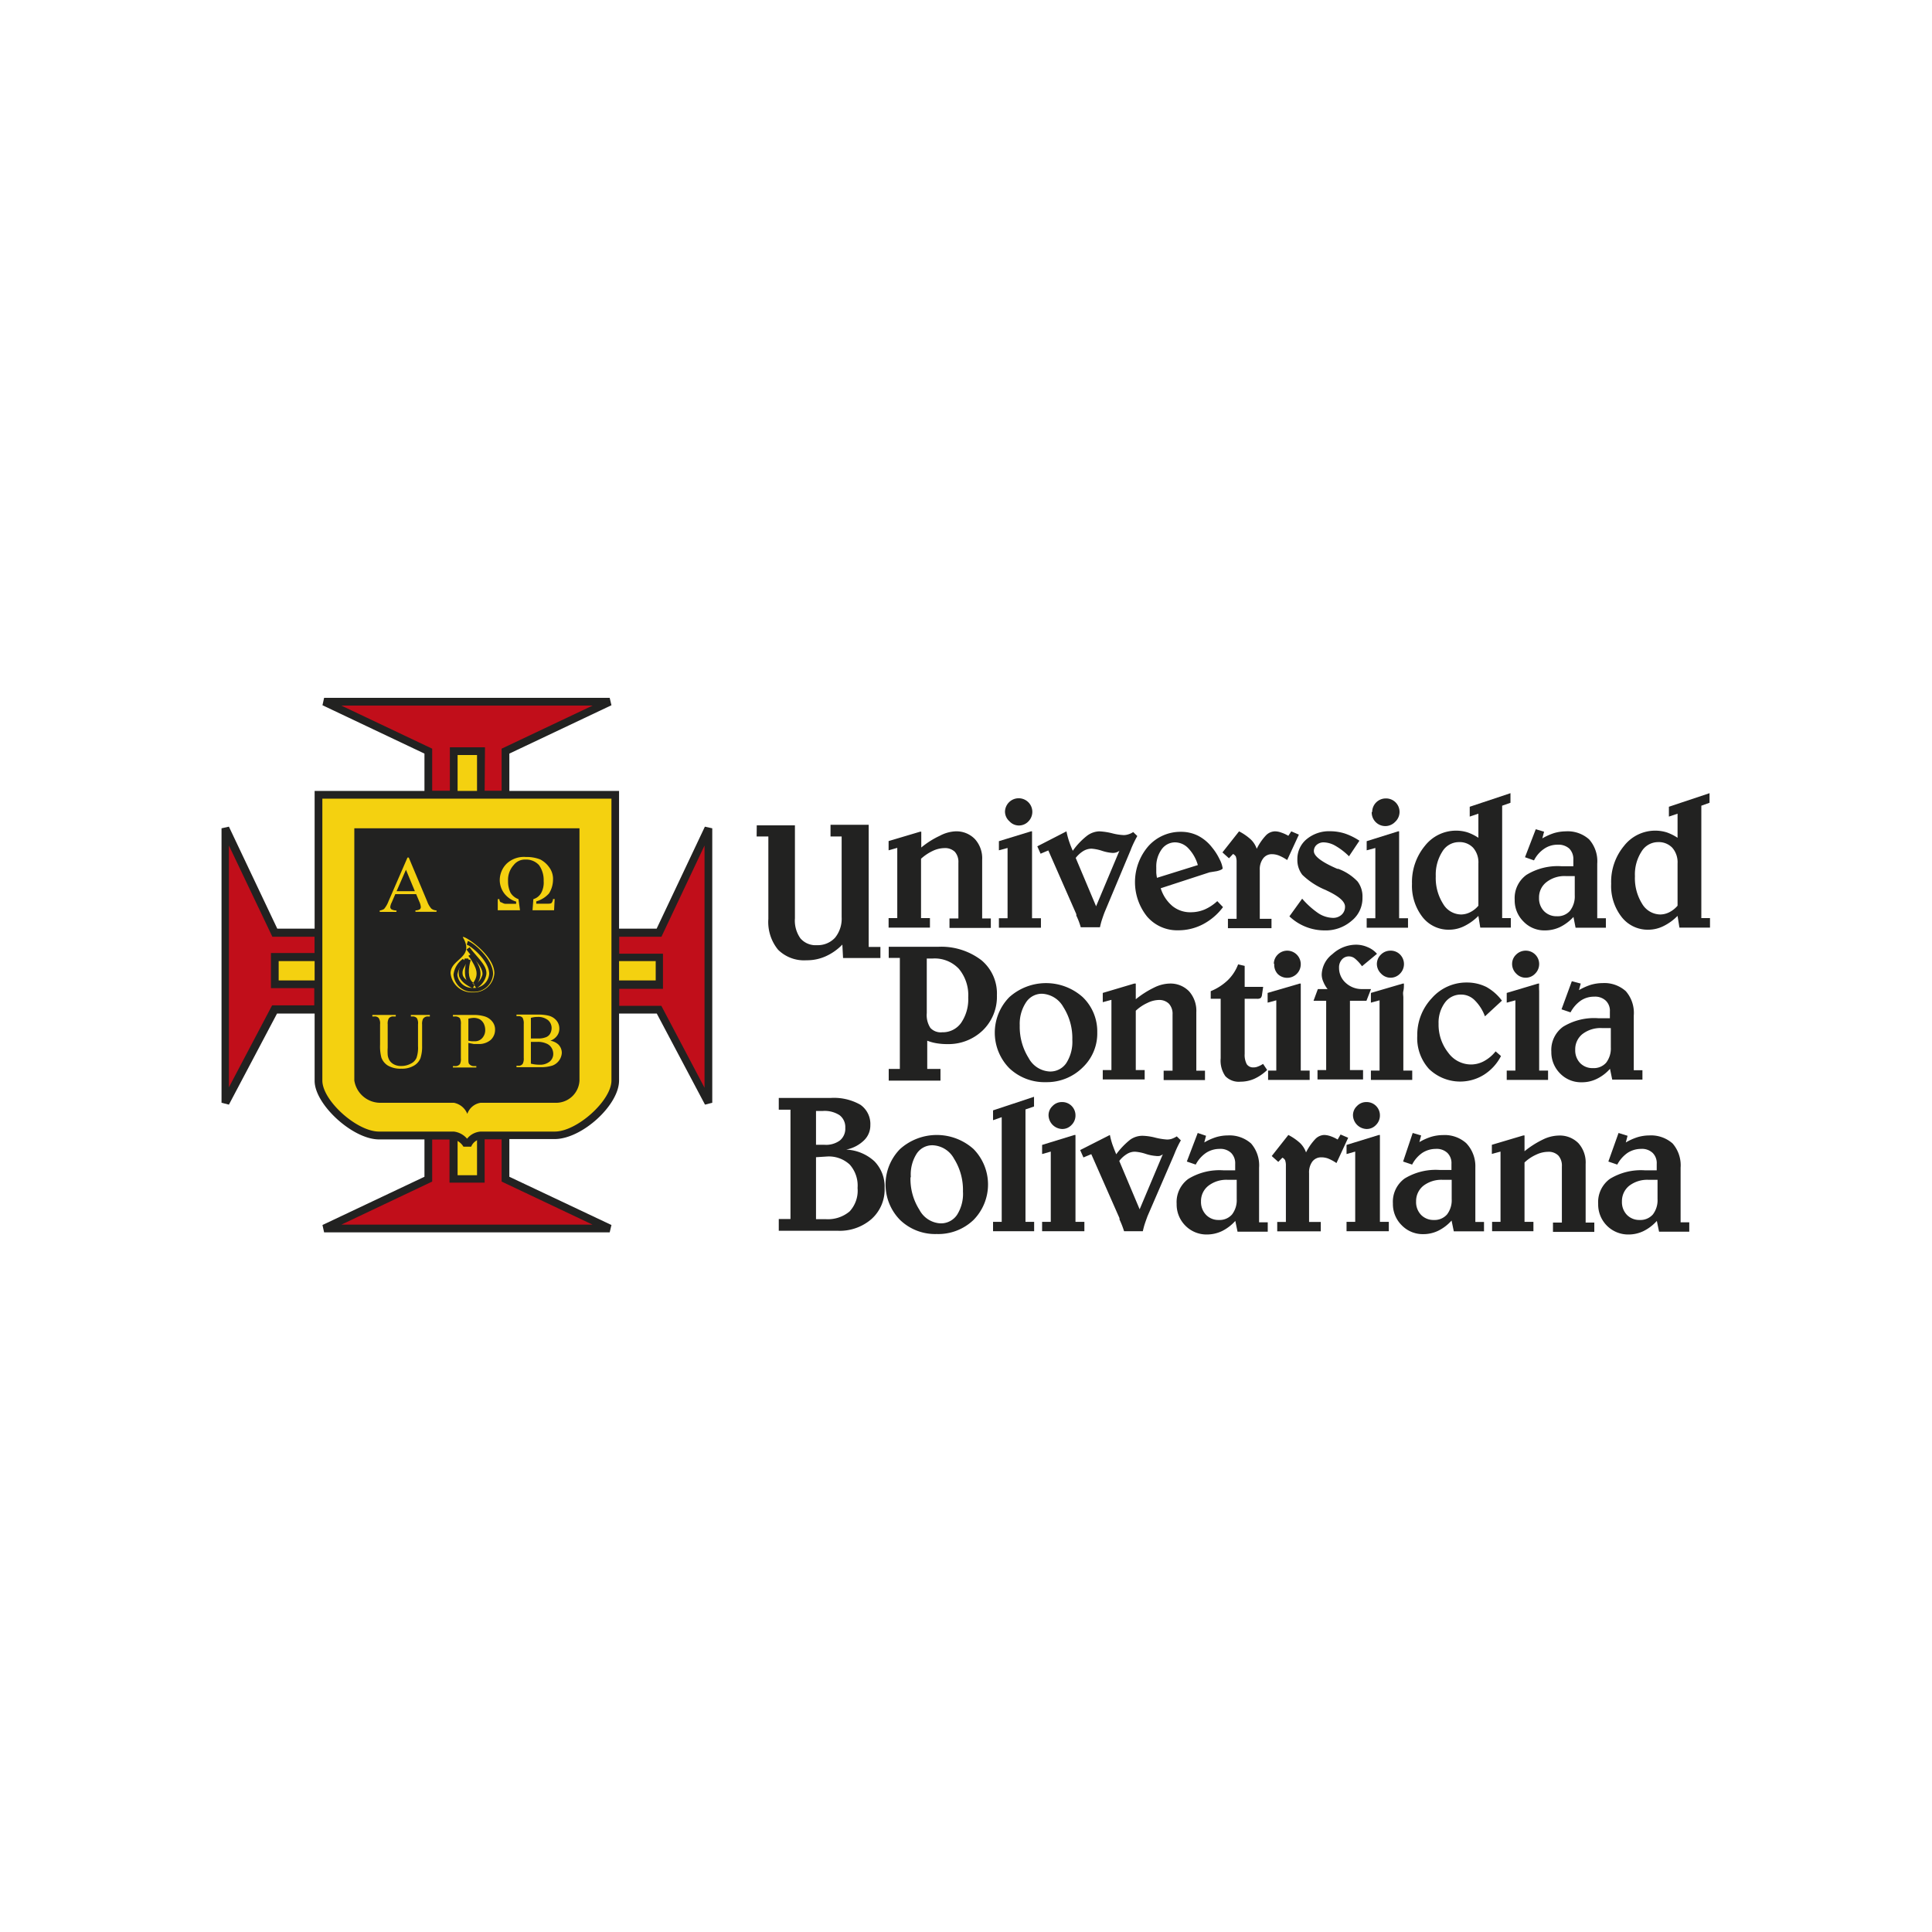 <svg xmlns="http://www.w3.org/2000/svg" viewBox="0 0 165 165"><defs><style>.cls-1{fill:#fff;}.cls-2,.cls-5{fill:#f4d110;}.cls-3{fill:#c10e1a;}.cls-3,.cls-5,.cls-6{fill-rule:evenodd;}.cls-4,.cls-6{fill:#222221;}</style></defs><g id="Capa_2" data-name="Capa 2"><g id="Capa_1-2" data-name="Capa 1"><rect class="cls-1" width="165" height="165"/><rect class="cls-2" x="37.48" y="62.93" width="4.87" height="5.67"/><rect class="cls-2" x="37.48" y="96.26" width="4.87" height="5.67"/><rect class="cls-2" x="51.51" y="80.44" width="5.67" height="4.88"/><rect class="cls-2" x="22.06" y="80.44" width="5.67" height="4.88"/><polygon class="cls-3" points="27.68 59.93 52.07 59.93 43.17 64.15 43.17 67.88 41.06 67.88 41.06 64.15 38.75 64.15 38.75 67.88 36.58 67.88 36.58 64.15 27.68 59.93"/><path class="cls-4" d="M43.5,68.21H40.74V64.48H39.08v3.73H36.25V64.36l-8.71-4.13.14-.63H52.07l.15.63L43.5,64.36Zm-2.11-.66h1.45V63.94l7.77-3.68H29.15l7.76,3.68v3.61h1.51V63.82h3Z"/><polygon class="cls-3" points="27.68 104.92 52.07 104.92 43.17 100.7 43.17 96.97 41.06 96.97 41.06 100.7 38.75 100.7 38.75 96.97 36.58 96.97 36.58 100.7 27.68 104.92"/><path class="cls-4" d="M52.07,105.25H27.68l-.14-.63,8.71-4.12V96.64h2.83v3.73h1.66V96.64H43.5v3.86l8.72,4.12Zm-22.92-.66H50.61l-7.77-3.68V97.3H41.39V101h-3V97.3H36.91v3.61Z"/><polygon class="cls-3" points="19.25 70.74 23.47 79.64 27.2 79.64 27.2 81.75 23.47 81.75 23.47 84.06 27.2 84.06 27.2 86.23 23.47 86.23 19.25 94.18 19.25 70.74"/><path class="cls-4" d="M19.55,94.34l-.63-.16V70.74l.63-.14,4.13,8.71h3.85v2.77H23.8v1.65h3.73v2.83H23.66Zm0-22.13V92.86l3.69-7h3.6V84.39H23.14v-3h3.73V80H23.26Z"/><polygon class="cls-3" points="60.5 70.74 56.29 79.64 52.55 79.64 52.55 81.75 56.29 81.75 56.29 84.06 52.55 84.06 52.55 86.23 56.29 86.23 60.5 94.18 60.5 70.74"/><path class="cls-4" d="M60.21,94.34l-4.12-7.78H52.22V83.73H56V82.08H52.22V79.31h3.86L60.2,70.6l.63.14V94.18ZM52.88,85.9h3.6l3.69,7V72.21L56.49,80H52.88v1.45h3.74v3H52.88Z"/><path class="cls-5" d="M27.2,67.88H52.55v24.4c0,1.9-3.06,4.69-5.17,4.69H41.06a1.33,1.33,0,0,0-1.15,1,1.54,1.54,0,0,0-1.16-1H32.37c-2,0-5.17-2.79-5.17-4.69Z"/><path class="cls-4" d="M40.24,97.93h-.66a1.37,1.37,0,0,0-.83-.62H32.37c-2.26,0-5.5-3-5.5-5V67.55h26V92.28c0,2.11-3.18,5-5.5,5H41.06A1.06,1.06,0,0,0,40.24,97.93ZM27.53,68.21V92.28c0,1.71,2.94,4.36,4.84,4.36h6.38a1.75,1.75,0,0,1,1.14.61,1.63,1.63,0,0,1,1.17-.61h6.32c1.9,0,4.84-2.65,4.84-4.36V68.21Z"/><path class="cls-6" d="M30.26,70.74H49.49V92.28a2,2,0,0,1-2.11,1.9H41.06a1.43,1.43,0,0,0-1.15.95,1.54,1.54,0,0,0-1.16-.95H32.37a2.25,2.25,0,0,1-2.11-1.9Z"/><path class="cls-5" d="M39.57,80.12c-.41-.55,2.65,1.29,2.65,3a1.75,1.75,0,0,1-1.84,1.63,1.81,1.81,0,0,1-1.9-1.63C38.48,81.88,40.52,81.81,39.57,80.12Z"/><path class="cls-4" d="M40.38,84.7a1.59,1.59,0,0,1-1.65-1.46,1.92,1.92,0,0,1,.81-1.35l.2.26a1.67,1.67,0,0,0-.68,1.09,1.27,1.27,0,0,0,1.32,1.13,1.3,1.3,0,0,0,1.4-1.2c0-1.09-1.53-2.38-1.92-2.49l.1-.32c.5.15,2.15,1.56,2.15,2.81A1.62,1.62,0,0,1,40.38,84.7Z"/><path class="cls-4" d="M40.38,84.41c-.67-.32-1-.62-1.16-1a1.21,1.21,0,0,1,.13-.94,2.13,2.13,0,0,1,.22-.38c.07-.11.11-.17.11-.23H40a.71.71,0,0,1-.17.42,1.59,1.59,0,0,0-.18.32.87.87,0,0,0-.12.7c.09.27.4.52,1,.79Z"/><path class="cls-4" d="M40.68,84.4l-.18-.28a1.37,1.37,0,0,0,.7-.87c.06-.46-.36-1-.8-1.46-.19-.22-.39-.46-.56-.7l.27-.19c.16.23.36.46.54.67.49.58,1,1.12.87,1.73A1.65,1.65,0,0,1,40.68,84.4Z"/><path class="cls-4" d="M40.65,84.16l-.26-.2c.6-.77.23-1.37-.2-2.07L40,81.63l.28-.17.16.25C40.93,82.45,41.39,83.22,40.65,84.16Z"/><path class="cls-4" d="M40.23,84.19c-.72-.47-.55-1.66-.34-2.29l.31.1c-.19.59-.3,1.58.21,1.92Z"/><path class="cls-5" d="M47.32,77.74H45.48l.07-.95a1.12,1.12,0,0,0,.68-.55,1.86,1.86,0,0,0,.2-1,2.19,2.19,0,0,0-.4-1.36,1.49,1.49,0,0,0-1.16-.47,1.21,1.21,0,0,0-1,.47,1.88,1.88,0,0,0-.48,1.36,2.2,2.2,0,0,0,.21,1,1.31,1.31,0,0,0,.68.55l.13.95h-1.9v-.95h.14c0,.13.07.27.14.27s.2.13.4.13h.89V77a2,2,0,0,1-1-.68,1.91,1.91,0,0,1-.4-1.15,2,2,0,0,1,.61-1.43,2.16,2.16,0,0,1,1.63-.55,3.17,3.17,0,0,1,1.22.21,2.19,2.19,0,0,1,.82.75,1.66,1.66,0,0,1,.27,1,2.24,2.24,0,0,1-.34,1.15,2.3,2.3,0,0,1-1.09.68v.2h.89c.2,0,.34,0,.41-.06a.58.58,0,0,0,.13-.34h.14Z"/><path class="cls-4" d="M64.63,70.49h3.26v7.93a2.62,2.62,0,0,0,.47,1.72,1.7,1.7,0,0,0,1.41.58,2,2,0,0,0,1.55-.64,2.58,2.58,0,0,0,.56-1.76V71.44h-.95v-1h3.26V80.87h1v.95H72l-.06-1.15a4.59,4.59,0,0,1-1.42,1,3.88,3.88,0,0,1-1.64.34,3.15,3.15,0,0,1-2.43-.9,3.74,3.74,0,0,1-.83-2.63V71.44h-1Z"/><path class="cls-4" d="M76.63,78.41v-6l-.74.21v-.79l2.69-.8h.1l0,1.35a7.22,7.22,0,0,1,1.58-1A3.15,3.15,0,0,1,81.58,71a2.2,2.2,0,0,1,1.68.66,2.44,2.44,0,0,1,.62,1.78v5h.74v.81H81.09v-.81h.76V73.68a1.3,1.3,0,0,0-.3-.93,1.2,1.2,0,0,0-.89-.32,2.4,2.4,0,0,0-1,.24,4.07,4.07,0,0,0-1,.67v5.07h.76v.81H75.89v-.81Z"/><path class="cls-4" d="M88.05,71h.09c0,.23,0,.44,0,.64s0,.37,0,.54v6.24h.76v.81H85.31v-.81h.74v-6l-.74.2v-.78Zm-2.22-1.67a1.17,1.17,0,0,1,2-.81,1.16,1.16,0,0,1,0,1.63,1.11,1.11,0,0,1-.81.35,1.09,1.09,0,0,1-.81-.36A1.11,1.11,0,0,1,85.83,69.32Z"/><path class="cls-4" d="M91.08,71a6.93,6.93,0,0,0,.21.81c.09.27.2.56.33.85a6,6,0,0,1,1.2-1.27A1.84,1.84,0,0,1,93.88,71a5.6,5.6,0,0,1,1.08.16,4.8,4.8,0,0,0,1,.16,1.23,1.23,0,0,0,.39-.06,1.47,1.47,0,0,0,.43-.2l.35.34a9.94,9.94,0,0,0-.52,1.07,2.23,2.23,0,0,1-.09.23l-2.18,5.2c-.09.23-.16.44-.23.65s-.12.42-.17.64H92.3a5.94,5.94,0,0,0-.38-1,.87.87,0,0,0,0-.12l-2.39-5.44-.66.28-.28-.63Zm4.52,1.66a.91.91,0,0,1-.62.18,3.65,3.65,0,0,1-.87-.18,3.67,3.67,0,0,0-.89-.18,1.41,1.41,0,0,0-.7.2,2.5,2.5,0,0,0-.65.59l1.74,4.13Z"/><path class="cls-4" d="M103.3,74.5l-4.17,1.36a3.22,3.22,0,0,0,1,1.52,2.4,2.4,0,0,0,1.56.53,3.06,3.06,0,0,0,1.2-.24,3.9,3.9,0,0,0,1.07-.71l.49.51a5.1,5.1,0,0,1-1.72,1.47,4.52,4.52,0,0,1-2.1.51,3.38,3.38,0,0,1-2.67-1.18,4.7,4.7,0,0,1,.11-6,3.68,3.68,0,0,1,2.8-1.23,3.24,3.24,0,0,1,1.44.33,3.59,3.59,0,0,1,1.2,1,4.84,4.84,0,0,1,.64,1,2.48,2.48,0,0,1,.27.78c0,.08-.17.17-.5.25Zm-1-.62a3.43,3.43,0,0,0-.81-1.43,1.58,1.58,0,0,0-1.14-.51,1.41,1.41,0,0,0-1.15.61,2.51,2.51,0,0,0-.45,1.52c0,.16,0,.31,0,.46a3.56,3.56,0,0,0,.06.44Z"/><path class="cls-4" d="M110.28,71l.65.28-1,2.17a3.8,3.8,0,0,0-.72-.39,1.66,1.66,0,0,0-.58-.11.91.91,0,0,0-.75.36,1.53,1.53,0,0,0-.29,1v4.16h1v.8h-3.72v-.8h.74V73.61a1.3,1.3,0,0,0-.07-.47.68.68,0,0,0-.23-.21l-.35.37-.56-.5,1.42-1.8a4.63,4.63,0,0,1,1,.69,2,2,0,0,1,.51.8,4.7,4.7,0,0,1,.8-1.16,1.11,1.11,0,0,1,.76-.33,1.53,1.53,0,0,1,.52.1,3.06,3.06,0,0,1,.62.28Z"/><path class="cls-4" d="M116.1,71.8l-.89,1.33a5.57,5.57,0,0,0-1.17-.9,2.1,2.1,0,0,0-1-.29.9.9,0,0,0-.6.22.7.7,0,0,0-.23.53c0,.42.65.93,2,1.51l.08,0a4.38,4.38,0,0,1,1.65,1.08,2.11,2.11,0,0,1,.42,1.37,2.47,2.47,0,0,1-.94,2,3.38,3.38,0,0,1-2.3.81,4.36,4.36,0,0,1-3-1.2l1.09-1.51A7.18,7.18,0,0,0,112.6,78a2.39,2.39,0,0,0,1.24.39,1.07,1.07,0,0,0,.74-.27.91.91,0,0,0,.29-.69c0-.43-.51-.88-1.53-1.36l-.12-.06a6.3,6.3,0,0,1-2-1.3,2.07,2.07,0,0,1-.42-1.32,2.18,2.18,0,0,1,.79-1.72,3,3,0,0,1,2-.68,4.23,4.23,0,0,1,1.28.2A5.39,5.39,0,0,1,116.1,71.8Z"/><path class="cls-4" d="M119.4,71h.09c0,.23,0,.44,0,.64s0,.37,0,.54v6.24h.76v.81h-3.53v-.81h.74v-6l-.74.2v-.78Zm-2.21-1.67a1.16,1.16,0,0,1,1.15-1.14,1.15,1.15,0,0,1,.81,2,1.16,1.16,0,0,1-2-.82Z"/><path class="cls-4" d="M129,67.74v.82l-.71.25v9.6h.74v.81h-2.61l-.16-1a4.42,4.42,0,0,1-1.22.88,2.91,2.91,0,0,1-1.26.3,2.82,2.82,0,0,1-2.3-1.09,4.34,4.34,0,0,1-.89-2.83,4.85,4.85,0,0,1,1.1-3.24,3.38,3.38,0,0,1,2.65-1.3,3.27,3.27,0,0,1,1,.15,4.16,4.16,0,0,1,.92.46V69.49l-.74.25V68.9Zm-2.74,6a1.89,1.89,0,0,0-.45-1.34,1.59,1.59,0,0,0-1.23-.48,1.65,1.65,0,0,0-1.4.81,3.66,3.66,0,0,0-.56,2.1,4.12,4.12,0,0,0,.62,2.35,1.81,1.81,0,0,0,1.54.92,1.75,1.75,0,0,0,.79-.2,2.15,2.15,0,0,0,.69-.55Z"/><path class="cls-4" d="M131.16,70.82l.71.21-.15.57a5.11,5.11,0,0,1,1-.45,3.67,3.67,0,0,1,1-.15,2.74,2.74,0,0,1,2,.69,2.81,2.81,0,0,1,.69,2.07v4.66h.74v.81h-2.59l-.18-.92a3.89,3.89,0,0,1-1.14.86,3,3,0,0,1-1.28.29,2.46,2.46,0,0,1-1.85-.76,2.53,2.53,0,0,1-.75-1.86,2.45,2.45,0,0,1,1-2.12,5.09,5.09,0,0,1,3-.74l.51,0,.5,0v-.57a1.27,1.27,0,0,0-.35-.94,1.39,1.39,0,0,0-1-.33,2,2,0,0,0-1.13.34,2.6,2.6,0,0,0-.88,1l-.77-.27Zm3.33,4-.37,0-.41,0a2.5,2.5,0,0,0-1.64.52,1.64,1.64,0,0,0-.63,1.34,1.56,1.56,0,0,0,.42,1.13,1.47,1.47,0,0,0,1.1.44,1.39,1.39,0,0,0,1.12-.46,2,2,0,0,0,.41-1.33Z"/><path class="cls-4" d="M146,67.74v.82l-.7.25v9.6h.74v.81h-2.61l-.16-1a4.42,4.42,0,0,1-1.22.88,2.91,2.91,0,0,1-1.26.3,2.82,2.82,0,0,1-2.3-1.09,4.28,4.28,0,0,1-.89-2.83,4.8,4.8,0,0,1,1.1-3.24,3.38,3.38,0,0,1,2.65-1.3,3.32,3.32,0,0,1,1,.15,4.16,4.16,0,0,1,.92.46V69.49l-.74.25V68.9Zm-2.73,6a1.89,1.89,0,0,0-.45-1.34,1.6,1.6,0,0,0-1.23-.48,1.65,1.65,0,0,0-1.4.81,3.59,3.59,0,0,0-.56,2.1,4.12,4.12,0,0,0,.61,2.35,1.83,1.83,0,0,0,1.55.92,1.75,1.75,0,0,0,.79-.2,2.27,2.27,0,0,0,.69-.55Z"/><path class="cls-4" d="M75.9,80.86h4.21A5.65,5.65,0,0,1,83.81,82a3.7,3.7,0,0,1,1.33,3,4,4,0,0,1-1.21,3,4.22,4.22,0,0,1-3,1.17,5.49,5.49,0,0,1-.93-.07,4,4,0,0,1-.81-.22v2.41h1.13v1H75.9v-1h.95V81.81H75.9Zm3.25,1v4.66a2,2,0,0,0,.31,1.27,1.2,1.2,0,0,0,1,.37,1.92,1.92,0,0,0,1.62-.8,3.56,3.56,0,0,0,.61-2.17,3.51,3.51,0,0,0-.8-2.45,2.83,2.83,0,0,0-2.22-.88Z"/><path class="cls-4" d="M89.33,92.42a4.36,4.36,0,0,1-3.13-1.19,4.33,4.33,0,0,1,0-6.07,4.7,4.7,0,0,1,6.27,0,4.06,4.06,0,0,1,1.24,3,4,4,0,0,1-1.24,3A4.34,4.34,0,0,1,89.33,92.42Zm-2.24-4.85a5,5,0,0,0,.76,2.79,2.16,2.16,0,0,0,1.8,1.15,1.65,1.65,0,0,0,1.41-.71,3.36,3.36,0,0,0,.52-2,4.93,4.93,0,0,0-.77-2.8A2.2,2.2,0,0,0,89,84.87a1.61,1.61,0,0,0-1.37.73A3.31,3.31,0,0,0,87.09,87.57Z"/><path class="cls-4" d="M94.92,91.39v-6l-.74.2V84.8L96.87,84H97v1.34a8,8,0,0,1,1.57-1A3.15,3.15,0,0,1,99.87,84a2.21,2.21,0,0,1,1.68.66,2.5,2.5,0,0,1,.62,1.78v5h.74v.8H99.38v-.8h.76V86.65a1.28,1.28,0,0,0-.31-.93A1.17,1.17,0,0,0,99,85.4a2.31,2.31,0,0,0-1,.25,3.68,3.68,0,0,0-1,.67v5.07h.76v.8H94.18v-.8Z"/><path class="cls-4" d="M105.74,82.36l.56.13v1.79h1.58l-.1.67a.49.49,0,0,1-.11.28.52.52,0,0,1-.31.07H106.3V90a1.69,1.69,0,0,0,.18.89.65.65,0,0,0,.58.27.92.92,0,0,0,.36-.07,2.13,2.13,0,0,0,.45-.23l.35.52a3.94,3.94,0,0,1-1.09.75,2.91,2.91,0,0,1-1.18.25,1.6,1.6,0,0,1-1.3-.47,2.32,2.32,0,0,1-.4-1.53V85.3h-.85v-.65a4.65,4.65,0,0,0,1.46-.94A3.72,3.72,0,0,0,105.74,82.36Z"/><path class="cls-4" d="M111,84h.09c0,.23,0,.44,0,.64s0,.38,0,.54v6.25h.76v.8H108.3v-.8H109v-6l-.74.2V84.8Zm-2.21-1.67a1.11,1.11,0,0,1,.33-.8,1.15,1.15,0,0,1,.82-.34,1.16,1.16,0,1,1-.81,2A1.14,1.14,0,0,1,108.83,82.29Z"/><path class="cls-4" d="M112.52,92.19v-.8h.74V85.47h-1.08l.37-1h.83a2.5,2.5,0,0,1-.37-.64,1.5,1.5,0,0,1-.13-.62,2.28,2.28,0,0,1,.92-1.73,3,3,0,0,1,2-.8,2.45,2.45,0,0,1,1,.21,2.09,2.09,0,0,1,.8.57l-1.28,1.06a3.41,3.41,0,0,0-.61-.66.8.8,0,0,0-.49-.18.78.78,0,0,0-.62.27,1,1,0,0,0-.24.7,1.7,1.7,0,0,0,.57,1.29,2,2,0,0,0,1.39.53h.77l-.39,1h-1.41v5.92h1.12v.8Z"/><path class="cls-4" d="M119.81,84h.09c0,.23,0,.44-.05.64s0,.38,0,.54v6.25h.76v.8h-3.53v-.8h.74v-6l-.74.2V84.8Zm-2.22-1.67a1.12,1.12,0,0,1,.34-.8,1.15,1.15,0,0,1,.82-.34,1.12,1.12,0,0,1,.82.33,1.16,1.16,0,0,1,0,1.63,1.11,1.11,0,0,1-1.62,0A1.15,1.15,0,0,1,117.59,82.29Z"/><path class="cls-4" d="M128.27,85.46l-1.45,1.34a3.76,3.76,0,0,0-.9-1.4,1.63,1.63,0,0,0-1.15-.46,1.67,1.67,0,0,0-1.37.69,2.88,2.88,0,0,0-.54,1.8,3.85,3.85,0,0,0,.83,2.48,2.4,2.4,0,0,0,1.92,1,2.33,2.33,0,0,0,1.12-.28,3.22,3.22,0,0,0,1-.84l.46.4a4.11,4.11,0,0,1-1.46,1.6,3.83,3.83,0,0,1-4.69-.5,3.91,3.91,0,0,1-1-2.83,4.57,4.57,0,0,1,1.24-3.21,3.93,3.93,0,0,1,3-1.34,3.71,3.71,0,0,1,1.66.38A4.18,4.18,0,0,1,128.27,85.46Z"/><path class="cls-4" d="M131.36,84h.09a5,5,0,0,0,0,.64c0,.2,0,.38,0,.54v6.25h.76v.8h-3.53v-.8h.74v-6l-.74.2V84.8Zm-2.22-1.67a1.08,1.08,0,0,1,.34-.8,1.15,1.15,0,0,1,.82-.34,1.14,1.14,0,0,1,1.15,1.14,1.15,1.15,0,0,1-.34.82,1.11,1.11,0,0,1-1.62,0A1.15,1.15,0,0,1,129.14,82.29Z"/><path class="cls-4" d="M134.24,83.8,135,84l-.15.56a5.11,5.11,0,0,1,1-.45,3.67,3.67,0,0,1,1-.15,2.74,2.74,0,0,1,2,.69,2.82,2.82,0,0,1,.68,2.08V91.4h.74v.8h-2.58l-.19-.92a3.58,3.58,0,0,1-1.13.86,2.85,2.85,0,0,1-1.28.29,2.49,2.49,0,0,1-1.85-.75,2.56,2.56,0,0,1-.75-1.86,2.45,2.45,0,0,1,1-2.13,5.07,5.07,0,0,1,3-.73h.5l.5,0v-.57a1.19,1.19,0,0,0-.35-.93,1.33,1.33,0,0,0-1-.34,2,2,0,0,0-1.14.34,2.83,2.83,0,0,0-.87,1l-.77-.26Zm3.33,4-.37,0h-.4a2.54,2.54,0,0,0-1.65.51,1.66,1.66,0,0,0-.62,1.34,1.57,1.57,0,0,0,.42,1.14,1.46,1.46,0,0,0,1.1.43,1.4,1.4,0,0,0,1.12-.46,2,2,0,0,0,.4-1.32Z"/><path class="cls-4" d="M72.27,98.18a3.81,3.81,0,0,1,2.41,1,3.1,3.1,0,0,1,.87,2.28,3.39,3.39,0,0,1-1.12,2.65,4.13,4.13,0,0,1-2.92,1h-5v-1h1V94.77h-1v-1h4.41a4.55,4.55,0,0,1,2.56.58,2,2,0,0,1,.85,1.75,1.76,1.76,0,0,1-.54,1.29A3,3,0,0,1,72.27,98.18Zm-2.58-.41h.73a2,2,0,0,0,1.31-.37,1.3,1.3,0,0,0,.46-1.08,1.27,1.27,0,0,0-.49-1.08,2.34,2.34,0,0,0-1.42-.36h-.59Zm0,1.06v5.29h.81a2.88,2.88,0,0,0,2.06-.66,2.61,2.61,0,0,0,.68-2,2.7,2.7,0,0,0-.67-2,2.61,2.61,0,0,0-1.94-.69Z"/><path class="cls-4" d="M80,105.39a4.32,4.32,0,0,1-3.13-1.2,4.32,4.32,0,0,1,0-6.06,4.7,4.7,0,0,1,6.27,0,4.32,4.32,0,0,1,0,6.06A4.35,4.35,0,0,1,80,105.39Zm-2.24-4.85a4.88,4.88,0,0,0,.76,2.78,2.16,2.16,0,0,0,1.8,1.16,1.66,1.66,0,0,0,1.41-.72,3.34,3.34,0,0,0,.51-2,5,5,0,0,0-.76-2.8,2.18,2.18,0,0,0-1.83-1.15,1.59,1.59,0,0,0-1.37.73A3.29,3.29,0,0,0,77.79,100.54Z"/><path class="cls-4" d="M88.31,93.67v.83l-.73.25v9.6h.74v.8H84.81v-.8h.74V95.41l-.74.26v-.84Z"/><path class="cls-4" d="M91.76,96.93h.09c0,.22,0,.44,0,.63s0,.38,0,.55v6.24h.76v.8H89v-.8h.74v-6l-.74.21v-.78Zm-2.21-1.67a1.07,1.07,0,0,1,.34-.8,1.09,1.09,0,0,1,.81-.34,1.13,1.13,0,0,1,1.15,1.14,1.13,1.13,0,0,1-.34.82,1.07,1.07,0,0,1-.81.34,1.2,1.2,0,0,1-1.15-1.16Z"/><path class="cls-4" d="M94.79,96.93a6.31,6.31,0,0,0,.21.8c.1.28.21.56.33.85a6.42,6.42,0,0,1,1.21-1.26A1.82,1.82,0,0,1,97.6,97a4.91,4.91,0,0,1,1.07.16,5.63,5.63,0,0,0,1,.16,1.34,1.34,0,0,0,.4-.06,2.09,2.09,0,0,0,.43-.21l.35.34a8.61,8.61,0,0,0-.52,1.08l-.09.22L98,103.87c-.08.22-.16.44-.23.65s-.12.42-.17.63H96a7.64,7.64,0,0,0-.39-1l0-.11L93.2,98.57l-.67.28-.28-.63Zm4.52,1.65a.87.87,0,0,1-.27.14,1.13,1.13,0,0,1-.35,0,3.69,3.69,0,0,1-.86-.18,3.72,3.72,0,0,0-.9-.18,1.28,1.28,0,0,0-.69.2,2.35,2.35,0,0,0-.65.59l1.74,4.13Z"/><path class="cls-4" d="M102.29,96.76,103,97l-.15.57a4.89,4.89,0,0,1,1-.45,3.6,3.6,0,0,1,1-.15,2.78,2.78,0,0,1,2,.69,2.85,2.85,0,0,1,.68,2.07v4.66h.74v.8h-2.58l-.19-.92a3.77,3.77,0,0,1-1.14.87,3,3,0,0,1-1.28.29,2.53,2.53,0,0,1-1.85-.76,2.56,2.56,0,0,1-.74-1.86,2.45,2.45,0,0,1,1-2.13,5.1,5.1,0,0,1,3-.73h.5l.5,0V99.4a1.25,1.25,0,0,0-.35-.94,1.33,1.33,0,0,0-1-.34,2.11,2.11,0,0,0-1.14.34,2.75,2.75,0,0,0-.88,1l-.76-.26Zm3.33,4-.37,0h-.41a2.51,2.51,0,0,0-1.64.51,1.66,1.66,0,0,0-.63,1.34,1.58,1.58,0,0,0,.43,1.14,1.45,1.45,0,0,0,1.09.44,1.41,1.41,0,0,0,1.13-.47,2,2,0,0,0,.4-1.32Z"/><path class="cls-4" d="M114.49,96.89l.65.28-1,2.16a3.8,3.8,0,0,0-.72-.39,1.65,1.65,0,0,0-.58-.1.94.94,0,0,0-.76.36,1.57,1.57,0,0,0-.28,1v4.16h1v.8h-3.72v-.8h.74V99.55a1.3,1.3,0,0,0-.07-.47.53.53,0,0,0-.23-.21l-.35.36-.56-.5,1.42-1.8a4.63,4.63,0,0,1,1,.69,2.07,2.07,0,0,1,.51.8,4.8,4.8,0,0,1,.8-1.15,1.12,1.12,0,0,1,.76-.34,1.82,1.82,0,0,1,.52.1,3.12,3.12,0,0,1,.62.29Z"/><path class="cls-4" d="M117.76,96.93h.09c0,.22,0,.44,0,.63s0,.38,0,.55v6.24h.76v.8H115v-.8h.74v-6l-.74.21v-.78Zm-2.21-1.67a1.07,1.07,0,0,1,.34-.8,1.09,1.09,0,0,1,.81-.34,1.13,1.13,0,0,1,1.15,1.14,1.13,1.13,0,0,1-.34.82,1.07,1.07,0,0,1-.81.34,1.2,1.2,0,0,1-1.15-1.16Z"/><path class="cls-4" d="M120.65,96.76l.72.21-.15.57a4.89,4.89,0,0,1,1-.45,3.6,3.6,0,0,1,1-.15,2.76,2.76,0,0,1,2,.69A2.85,2.85,0,0,1,126,99.7v4.66h.74v.8h-2.58l-.19-.92a3.77,3.77,0,0,1-1.14.87,2.92,2.92,0,0,1-1.27.29,2.5,2.5,0,0,1-1.85-.76,2.53,2.53,0,0,1-.75-1.86,2.45,2.45,0,0,1,1-2.13,5.1,5.1,0,0,1,3-.73h.5l.5,0V99.4a1.22,1.22,0,0,0-.35-.94,1.33,1.33,0,0,0-1-.34,2.11,2.11,0,0,0-1.14.34,2.73,2.73,0,0,0-.87,1l-.77-.26Zm3.33,4-.37,0h-.41a2.53,2.53,0,0,0-1.64.51,1.68,1.68,0,0,0-.62,1.34,1.57,1.57,0,0,0,.42,1.14,1.47,1.47,0,0,0,1.1.44,1.41,1.41,0,0,0,1.12-.47,2,2,0,0,0,.4-1.32Z"/><path class="cls-4" d="M128.15,104.35v-6l-.74.2v-.78l2.69-.8h.1l0,1.35a7.93,7.93,0,0,1,1.57-1,3.2,3.2,0,0,1,1.35-.34,2.23,2.23,0,0,1,1.68.65,2.46,2.46,0,0,1,.62,1.78v5h.74v.8h-3.53v-.8h.76V99.61a1.29,1.29,0,0,0-.3-.92,1.16,1.16,0,0,0-.89-.32,2.4,2.4,0,0,0-1,.24,3.58,3.58,0,0,0-1,.67v5.07h.76v.8h-3.53v-.8Z"/><path class="cls-4" d="M138.23,96.76,139,97l-.15.57a4.89,4.89,0,0,1,1-.45,3.6,3.6,0,0,1,1-.15,2.78,2.78,0,0,1,2,.69,2.85,2.85,0,0,1,.68,2.07v4.66h.74v.8h-2.58l-.19-.92a3.77,3.77,0,0,1-1.14.87,2.92,2.92,0,0,1-1.27.29,2.56,2.56,0,0,1-2.6-2.62,2.45,2.45,0,0,1,1-2.13,5.1,5.1,0,0,1,3-.73h.5l.5,0V99.4a1.22,1.22,0,0,0-.35-.94,1.33,1.33,0,0,0-1-.34,2.11,2.11,0,0,0-1.14.34,2.85,2.85,0,0,0-.88,1l-.76-.26Zm3.33,4-.37,0h-.41a2.53,2.53,0,0,0-1.64.51,1.68,1.68,0,0,0-.62,1.34,1.57,1.57,0,0,0,.42,1.14,1.47,1.47,0,0,0,1.1.44,1.41,1.41,0,0,0,1.12-.47,2,2,0,0,0,.4-1.32Z"/><path class="cls-5" d="M35.54,76.36H33.76l-.31.72a1.08,1.08,0,0,0-.12.39.28.28,0,0,0,.1.19,1,1,0,0,0,.43.1v.12H32.43v-.12a.94.94,0,0,0,.37-.13,2.23,2.23,0,0,0,.38-.66l1.62-3.73h.11L36.49,77a1.82,1.82,0,0,0,.35.6.72.72,0,0,0,.44.15v.12h-1.8v-.12a.73.73,0,0,0,.37-.09.25.25,0,0,0,.09-.19,1.39,1.39,0,0,0-.13-.47Zm-.11-.25-.76-1.83-.8,1.83Z"/><path class="cls-5" d="M35.09,86.81v-.13h1.62v.13h-.17a.47.47,0,0,0-.42.22,1,1,0,0,0-.07.47v1.82a3.2,3.2,0,0,1-.14,1.05,1.29,1.29,0,0,1-.54.63,2,2,0,0,1-1.1.27A2.13,2.13,0,0,1,33.12,91a1.36,1.36,0,0,1-.55-.68,3.76,3.76,0,0,1-.11-1.1V87.48a.82.82,0,0,0-.12-.54.45.45,0,0,0-.37-.13H31.8v-.13h2v.13H33.6a.46.46,0,0,0-.4.17.93.93,0,0,0-.09.5v2a4.83,4.83,0,0,0,0,.6,1.13,1.13,0,0,0,.18.52,1,1,0,0,0,.37.31,1.26,1.26,0,0,0,.6.13,1.69,1.69,0,0,0,.82-.2,1,1,0,0,0,.49-.49,2.65,2.65,0,0,0,.13-1V87.48a.86.86,0,0,0-.1-.53.5.5,0,0,0-.39-.14Z"/><path class="cls-5" d="M40,89.07v1.31c0,.28,0,.45.1.52a.51.51,0,0,0,.4.15h.18v.12h-2v-.12h.18a.47.47,0,0,0,.43-.19,1,1,0,0,0,.07-.48v-2.9a1,1,0,0,0-.09-.53.56.56,0,0,0-.41-.14h-.18v-.13h1.73a3.2,3.2,0,0,1,1,.13,1.32,1.32,0,0,1,.62.42,1.06,1.06,0,0,1,.25.69,1.17,1.17,0,0,1-.38.9,1.53,1.53,0,0,1-1.07.34l-.37,0Zm0-.19a2.3,2.3,0,0,0,.32.05l.24,0a.83.83,0,0,0,.62-.27,1,1,0,0,0,.26-.69,1.25,1.25,0,0,0-.12-.54.92.92,0,0,0-.35-.38,1.14,1.14,0,0,0-.52-.12A2.15,2.15,0,0,0,40,87Z"/><path class="cls-5" d="M47,88.88a1.35,1.35,0,0,1,.67.31,1,1,0,0,1,.31.75A1.24,1.24,0,0,1,47.19,91a3.24,3.24,0,0,1-1.08.14h-2v-.12h.16a.41.41,0,0,0,.38-.18,1,1,0,0,0,.08-.49v-2.9a1,1,0,0,0-.1-.53.46.46,0,0,0-.36-.14h-.16v-.13h1.85a3.72,3.72,0,0,1,.84.08,1.29,1.29,0,0,1,.72.42,1.07,1.07,0,0,1,.25.7,1,1,0,0,1-.19.6A1.19,1.19,0,0,1,47,88.88Zm-1.66-.19.26,0h.34a1.73,1.73,0,0,0,.69-.11.69.69,0,0,0,.36-.31,1,1,0,0,0,.12-.47.89.89,0,0,0-.3-.67,1.35,1.35,0,0,0-.9-.28,2,2,0,0,0-.57.08Zm0,2.15a3,3,0,0,0,.73.09,1.3,1.3,0,0,0,.88-.27.85.85,0,0,0,.3-.66,1,1,0,0,0-.14-.5.9.9,0,0,0-.45-.38,1.75,1.75,0,0,0-.76-.14h-.34l-.22,0Z"/></g></g></svg>
